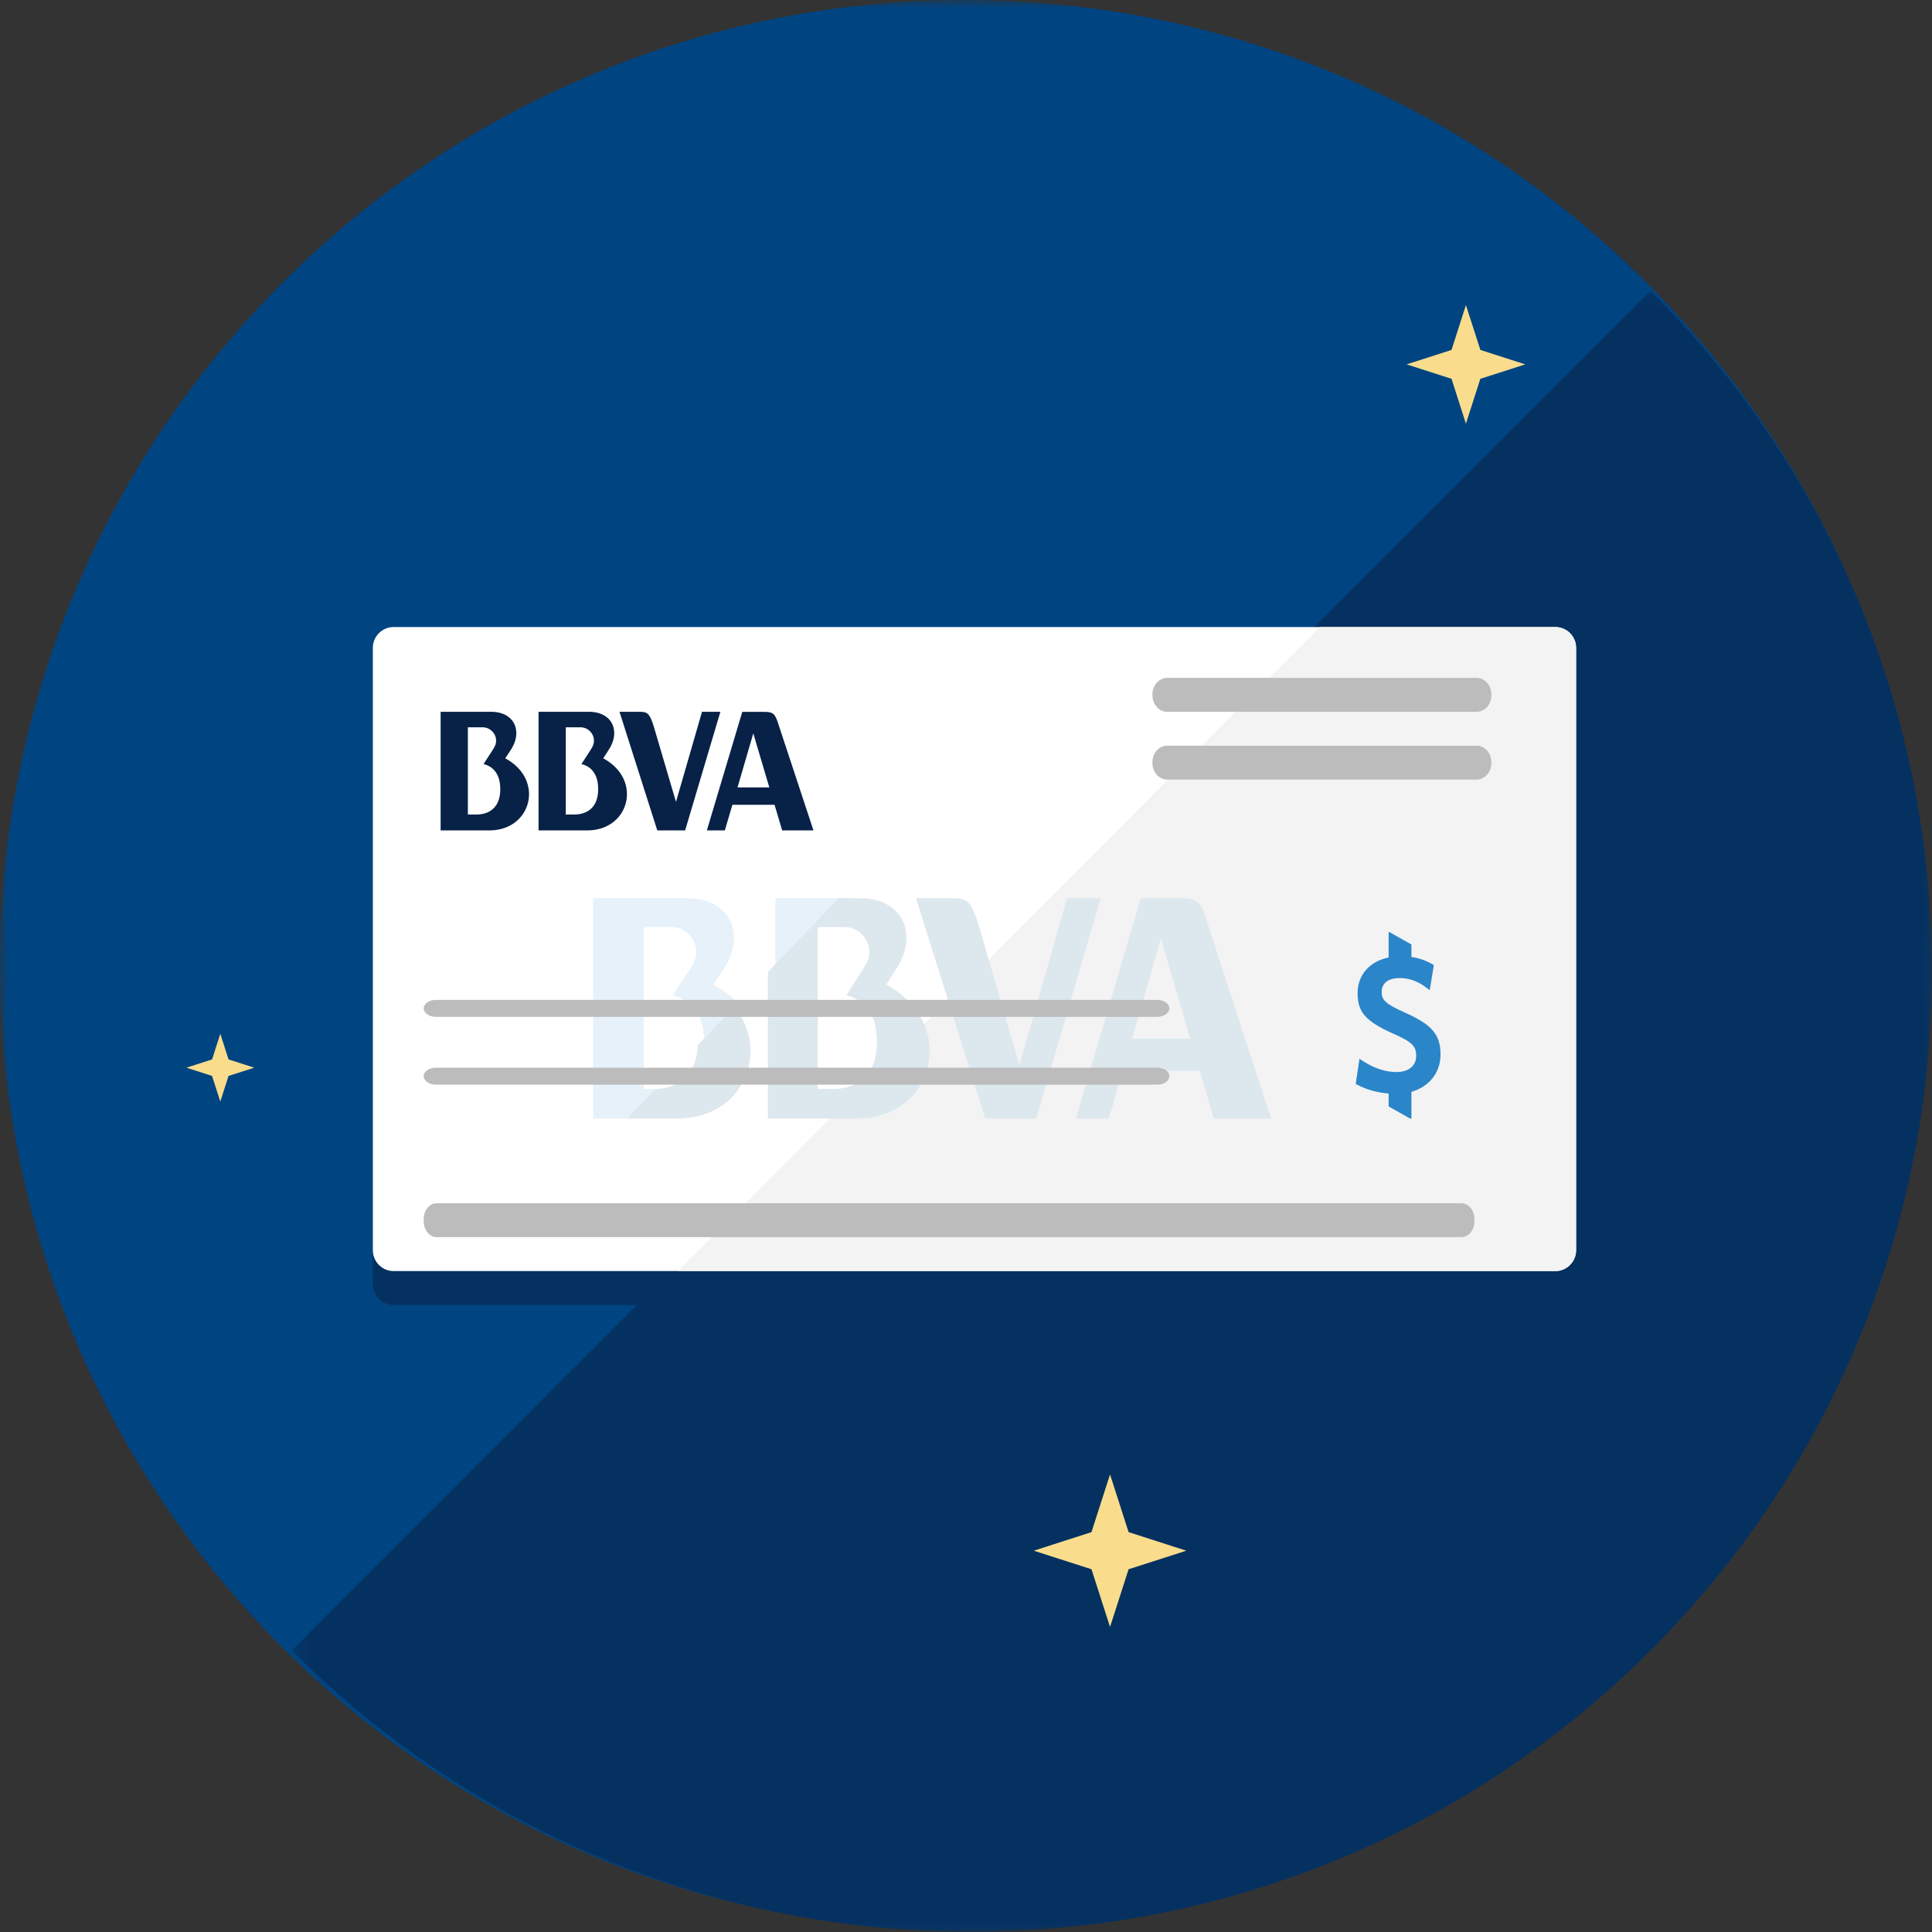 <?xml version="1.0" encoding="UTF-8"?>
<svg width="114px" height="114px" viewBox="0 0 114 114" version="1.1" xmlns="http://www.w3.org/2000/svg" xmlns:xlink="http://www.w3.org/1999/xlink">
    <rect x="0" y="0" width="114" height="114" fill="#333333" stroke="none"/>
    <!-- Generator: Sketch 54.1 (76490) - https://sketchapp.com -->
    <title>Precaptura_de_informaión_Microilustration_Cheque</title>
    <desc>Created with Sketch.</desc>
    <defs>
        <polygon id="path-1" points="0 0 113.832 0 113.832 113.9 0 113.9"></polygon>
        <polygon id="path-3" points="0.212 0.154 97 0.154 97 97 0.212 97"></polygon>
    </defs>
    <g id="Page-1" stroke="none" stroke-width="1" fill="none" fill-rule="evenodd">
        <g id="Happy-path_Cheque-de-caja_01" transform="translate(-159, -376)">
            <g id="Group-8" transform="translate(64, 352)">
                <g id="Precaptura_de_informaión_Microilustration_Cheque" transform="translate(95, 24)">
                    <g id="Group-3">
                        <mask id="mask-2" fill="white">
                            <use xlink:href="#path-1"></use>
                        </mask>
                        <g id="Clip-2"></g>
                        <path d="M56.915,-0 C88.349,-0 113.832,25.498 113.832,56.951 C113.832,88.401 88.349,113.9 56.915,113.9 C25.483,113.9 0,88.401 0,56.951 C0,25.498 25.483,-0 56.915,-0" id="Fill-1" fill="#004481" mask="url(#mask-2)"></path>
                    </g>
                    <g id="Group-6" transform="translate(17, 17)">
                        <mask id="mask-4" fill="white">
                            <use xlink:href="#path-3"></use>
                        </mask>
                        <g id="Clip-5"></g>
                        <path d="M80.394,0.154 C102.536,22.309 102.536,58.23 80.394,80.385 C58.253,102.538 22.355,102.539 0.212,80.384 L80.394,0.154 Z" id="Fill-4" fill="#053161" mask="url(#mask-4)"></path>
                    </g>
                    <polygon id="Fill-7" fill="#F9DD8D" points="64.404 92.595 65.499 96 66.594 92.595 70 91.501 66.594 90.405 65.499 87 64.404 90.405 61 91.501"></polygon>
                    <polygon id="Fill-9" fill="#F9DD8D" points="83 21.5 85.649 22.352 86.498 25 87.35 22.352 90 21.5 87.35 20.648 86.498 18 85.649 20.648"></polygon>
                    <polygon id="Fill-11" fill="#F9DD8D" points="11 63 12.513 63.487 12.999 65 13.486 63.487 15 63 13.486 62.513 12.999 61 12.513 62.513"></polygon>
                    <path d="M93,75.769 C93,76.45 92.454,77 91.78,77 L23.222,77 C22.547,77 22,76.45 22,75.769 L22,40.233 C22,39.552 22.547,39 23.222,39 L91.78,39 C92.454,39 93,39.552 93,40.233 L93,75.769" id="Fill-13" fill="#053161"></path>
                    <path d="M93,73.768 C93,74.447 92.454,75 91.78,75 L23.222,75 C22.547,75 22,74.447 22,73.768 L22,56 L22,38.231 C22,37.552 22.547,37 23.222,37 L91.78,37 C92.454,37 93,37.552 93,38.231 L93,73.768" id="Fill-15" fill="#FFFFFF"></path>
                    <path d="M91.772,75 C92.451,75 93,74.447 93,73.768 L93,38.232 C93,37.553 92.451,37 91.772,37 L77.893,37 L40,75 L91.772,75 Z" id="Fill-17" fill="#F3F3F3"></path>
                    <path d="M38.591,42.914 C38.348,42.125 38.225,42 37.758,42 L36.554,42 L38.784,49 L40.427,49 L42.507,42 L41.423,42 L39.887,47.316 L38.591,42.914 Z M29.813,44.747 L30.148,44.238 C30.849,43.165 30.367,42 28.975,42 L26,42 L26,49 L28.87,49 C31.387,49 32.148,45.993 29.813,44.747 L29.813,44.747 Z M28.094,48.063 L27.607,48.063 L27.607,42.915 L28.484,42.915 C28.906,42.915 29.273,43.273 29.273,43.701 C29.273,43.852 29.24,43.99 29.099,44.21 L28.532,45.084 C29.12,45.229 29.52,45.695 29.52,46.567 C29.52,47.616 28.906,48.063 28.094,48.063 L28.094,48.063 Z M35.595,44.747 L35.921,44.238 C36.631,43.165 36.142,42 34.747,42 L31.778,42 L31.778,49 L34.644,49 C37.164,49 37.926,45.993 35.595,44.747 L35.595,44.747 Z M33.384,48.063 L33.384,42.915 L34.26,42.915 C34.681,42.915 35.046,43.273 35.046,43.701 C35.046,43.852 35.015,43.99 34.874,44.21 L34.309,45.084 C34.9,45.229 35.296,45.695 35.296,46.567 C35.296,47.616 34.681,48.063 33.869,48.063 L33.384,48.063 Z M45.924,42.713 C45.741,42.138 45.638,42.004 45.101,42.004 L43.799,42.004 L41.709,49 L42.77,49 L43.215,47.489 L45.704,47.489 L46.153,49 L48,49 L45.924,42.713 Z M43.518,46.464 L44.449,43.273 L45.395,46.464 L43.518,46.464 Z" id="Fill-19" fill="#082146"></path>
                    <path d="M50,53 L45.749,53 L45.749,57.352 L50,53 M40.534,53 L35,53 L35,66 L37.301,66 L39.002,64.258 C38.968,64.259 38.931,64.259 38.895,64.259 L37.989,64.259 L37.989,54.701 L39.619,54.701 C40.403,54.701 41.086,55.365 41.086,56.16 C41.086,56.441 41.025,56.696 40.764,57.104 L39.707,58.728 C40.803,58.998 41.547,59.863 41.547,61.481 C41.547,61.541 41.546,61.6 41.544,61.658 L43.735,59.414 C43.326,58.917 42.782,58.468 42.093,58.101 L42.715,57.157 C44.019,55.163 43.123,53 40.534,53" id="Fill-21" fill="#E7F1F9"></path>
                    <path d="M64.945,53 L62.961,53 L60.153,62.871 L57.78,54.697 C57.336,53.232 57.111,53 56.256,53 L54.051,53 L58.133,66 L61.139,66 L64.945,53 M50.746,53 L49.495,53 L45.312,57.351 L45.312,65.998 L50.556,65.998 C55.169,65.998 56.564,60.413 52.297,58.1 L52.893,57.156 C54.193,55.163 53.298,53 50.746,53 M48.249,64.257 L48.249,54.701 L49.854,54.701 C50.623,54.701 51.294,55.365 51.294,56.16 C51.294,56.44 51.235,56.696 50.975,57.103 L49.942,58.727 C51.022,58.996 51.748,59.862 51.748,61.48 C51.748,63.429 50.623,64.257 49.138,64.257 L48.249,64.257 M69.695,53.006 L67.309,53.006 L63.486,65.998 L65.427,65.998 L66.243,63.193 L70.799,63.193 L71.62,65.998 L75,65.998 L71.2,54.326 C70.865,53.257 70.676,53.006 69.695,53.006 M66.798,61.29 L68.499,55.365 L70.232,61.29 L66.798,61.29 M43.331,59.412 L41.175,61.656 C41.111,63.435 40.062,64.219 38.675,64.256 L37,65.998 L39.989,65.998 C43.866,65.998 45.467,62.044 43.331,59.412" id="Fill-23" fill="#DDE7EE"></path>
                    <path d="M69,59.5 C69,59.776 68.677,60 68.28,60 L25.72,60 C25.323,60 25,59.776 25,59.5 C25,59.224 25.323,59 25.72,59 L68.28,59 C68.677,59 69,59.224 69,59.5" id="Fill-25" fill="#BCBCBC"></path>
                    <path d="M69,63.5 C69,63.776 68.677,64 68.28,64 L25.72,64 C25.323,64 25,63.776 25,63.5 C25,63.224 25.323,63 25.72,63 L68.28,63 C68.677,63 69,63.224 69,63.5" id="Fill-27" fill="#BCBCBC"></path>
                    <path d="M88,41.032 C88,41.566 87.61,42 87.13,42 L68.87,42 C68.39,42 68,41.566 68,41.032 L68,40.966 C68,40.433 68.39,40 68.87,40 L87.13,40 C87.61,40 88,40.433 88,40.966 L88,41.032 Z" id="Fill-29" fill="#BCBCBC"></path>
                    <path d="M88,45.032 C88,45.567 87.61,46 87.13,46 L68.87,46 C68.39,46 68,45.567 68,45.032 L68,44.966 C68,44.433 68.39,44 68.87,44 L87.13,44 C87.61,44 88,44.433 88,44.966 L88,45.032 Z" id="Fill-31" fill="#BCBCBC"></path>
                    <path d="M87,72.062 C87,72.578 86.659,73 86.239,73 L25.76,73 C25.341,73 25,72.578 25,72.062 L25,71.938 C25,71.42 25.341,71 25.76,71 L86.239,71 C86.659,71 87,71.42 87,71.938 L87,72.062 Z" id="Fill-33" fill="#BCBCBC"></path>
                    <path d="M83.563,62.302 C83.563,61.721 83.326,61.487 82.208,60.991 C80.587,60.269 80.106,59.721 80.106,58.611 C80.106,57.518 80.816,56.731 81.938,56.496 L81.938,55 L81.985,55 L83.282,55.728 L83.282,56.468 C83.733,56.532 84.12,56.669 84.489,56.877 L84.559,56.918 L84.605,56.942 L84.598,56.996 L84.584,57.074 L84.417,58.106 L84.384,58.298 L84.363,58.426 L84.259,58.347 L84.099,58.231 C83.66,57.9 83.116,57.711 82.601,57.711 C81.905,57.711 81.527,58.017 81.527,58.534 C81.527,59.016 81.772,59.242 82.872,59.737 C84.499,60.462 85,61.04 85,62.226 C85,63.327 84.292,64.137 83.282,64.425 L83.282,66 L83.202,66 L81.938,65.286 L81.938,64.524 C81.265,64.472 80.654,64.299 80.133,64.031 L80.052,63.989 L80,63.965 L80.005,63.912 L80.015,63.83 L80.172,62.777 L80.198,62.595 L80.217,62.472 L80.319,62.543 L80.478,62.642 C81.083,63.035 81.76,63.257 82.39,63.257 C83.12,63.257 83.563,62.893 83.563,62.302" id="Fill-35" fill="#2B85C9"></path>
                </g>
            </g>
        </g>
    </g>
</svg>
